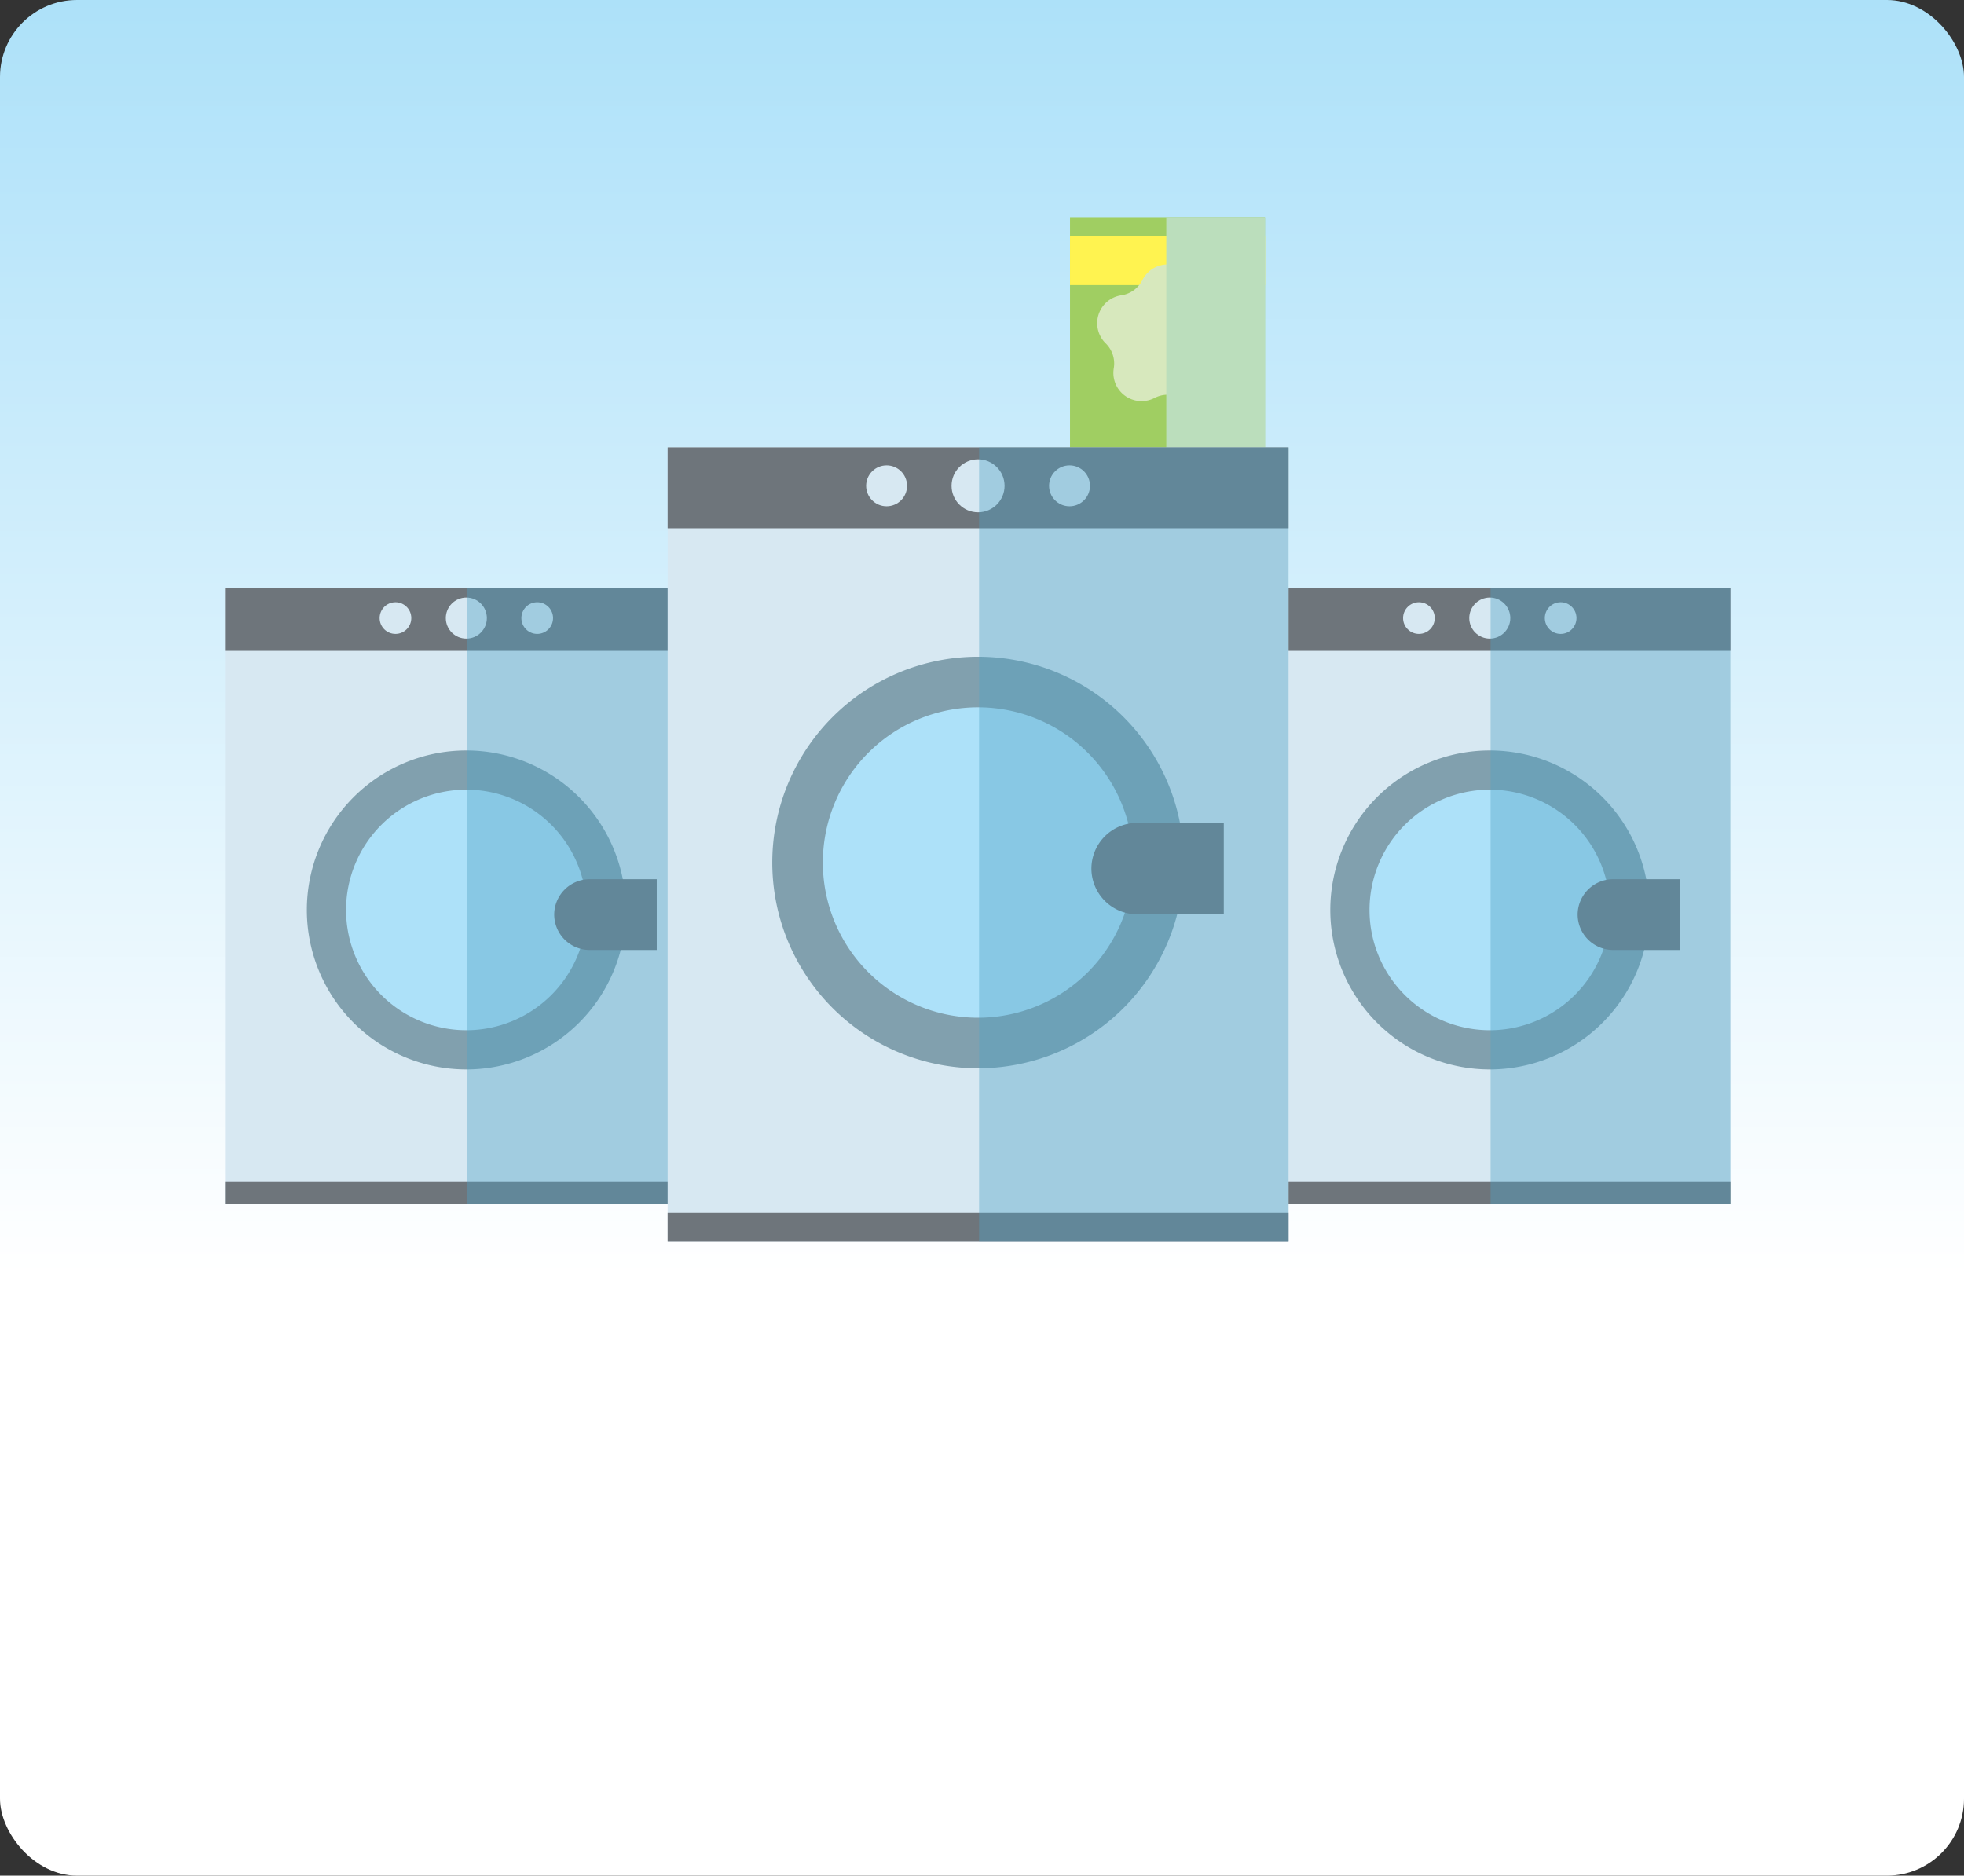 <svg xmlns="http://www.w3.org/2000/svg" xmlns:xlink="http://www.w3.org/1999/xlink" width="289" height="276" viewBox="0 0 289 276"><rect x="0" y="0" width="289" height="276" fill="#333333" stroke="none"/><defs><style>.cls-1{isolation:isolate;}.cls-2{fill:url(#linear-gradient);}.cls-3{fill:#a0ce62;}.cls-4{fill:#fff350;}.cls-5{fill:#d7e8bd;}.cls-6{fill:#bbdebc;}.cls-11,.cls-6{mix-blend-mode:multiply;}.cls-7{fill:#d7e8f2;}.cls-8{fill:#6e757b;}.cls-9{fill:#ade1f9;}.cls-10{fill:#81a0ae;}.cls-11{fill:#52a4c5;opacity:0.4;}</style><linearGradient id="linear-gradient" x1="144.5" y1="276" x2="144.5" gradientUnits="userSpaceOnUse"><stop offset="0.32" stop-color="#fff"/><stop offset="1" stop-color="#ade1f9"/></linearGradient></defs><title>laundry</title><g class="cls-1"><g id="Layer_1" data-name="Layer 1"><rect class="cls-2" width="289" height="276" rx="11.34" ry="11.34"/><rect class="cls-3" x="157.45" y="31.96" width="28.69" height="34"/><rect class="cls-4" x="157.45" y="34.73" width="28.69" height="7.22"/><path class="cls-5" d="M175.52,41.18h0a4.15,4.15,0,0,0,3.12,2.27h0a4.15,4.15,0,0,1,2.3,7.07h0a4.15,4.15,0,0,0-1.19,3.67h0a4.15,4.15,0,0,1-6,4.37h0a4.15,4.15,0,0,0-3.86,0h0a4.15,4.15,0,0,1-6-4.37h0a4.15,4.15,0,0,0-1.19-3.67h0a4.15,4.15,0,0,1,2.3-7.07h0a4.15,4.15,0,0,0,3.12-2.27h0A4.15,4.15,0,0,1,175.52,41.18Z"/><polygon class="cls-6" points="171.62 31.96 171.62 34.73 171.62 41.95 171.62 65.96 186.14 65.96 186.14 41.95 186.14 34.73 186.14 31.96 171.62 31.96"/><rect class="cls-7" x="183.82" y="86.55" width="70.81" height="90.57"/><rect class="cls-8" x="183.82" y="173.83" width="70.81" height="3.29"/><rect class="cls-8" x="183.82" y="86.55" width="70.81" height="9.23"/><circle class="cls-9" cx="219.22" cy="133.9" r="20.17"/><path class="cls-10" d="M219.22,110.43a23.47,23.47,0,1,0,23.47,23.47A23.47,23.47,0,0,0,219.22,110.43Zm0,41.17a17.7,17.7,0,1,1,17.7-17.7A17.7,17.7,0,0,1,219.22,151.6Z"/><circle class="cls-7" cx="219.22" cy="90.95" r="3.02"/><circle class="cls-7" cx="229.65" cy="90.95" r="2.33"/><circle class="cls-7" cx="208.79" cy="90.95" r="2.33"/><path class="cls-8" d="M247.24,129.37h-9.88a5.23,5.23,0,0,0-5.21,5.21h0a5.23,5.23,0,0,0,5.21,5.21h9.88V129.37Z"/><polygon class="cls-11" points="219.34 86.55 219.34 95.79 219.34 173.84 219.34 177.12 254.62 177.12 254.62 173.84 254.62 95.79 254.62 86.55 219.34 86.55"/><rect class="cls-7" x="33.22" y="86.55" width="70.81" height="90.57"/><rect class="cls-8" x="33.22" y="173.83" width="70.81" height="3.29"/><rect class="cls-8" x="33.22" y="86.55" width="70.81" height="9.23"/><circle class="cls-9" cx="68.62" cy="133.9" r="20.17"/><path class="cls-10" d="M68.62,110.43A23.47,23.47,0,1,0,92.09,133.9,23.47,23.47,0,0,0,68.62,110.43Zm0,41.17a17.7,17.7,0,1,1,17.7-17.7A17.7,17.7,0,0,1,68.62,151.6Z"/><circle class="cls-7" cx="68.62" cy="90.95" r="3.02"/><circle class="cls-7" cx="79.05" cy="90.95" r="2.33"/><circle class="cls-7" cx="58.19" cy="90.95" r="2.33"/><path class="cls-8" d="M96.64,129.37H86.76a5.23,5.23,0,0,0-5.21,5.21h0a5.23,5.23,0,0,0,5.21,5.21h9.88V129.37Z"/><polygon class="cls-11" points="68.74 86.55 68.74 95.79 68.74 173.84 68.74 177.12 104.03 177.12 104.03 173.84 104.03 95.79 104.03 86.55 68.74 86.55"/><rect class="cls-7" x="98.24" y="65.83" width="91.37" height="116.87"/><rect class="cls-8" x="98.24" y="178.46" width="91.37" height="4.24"/><rect class="cls-8" x="98.24" y="65.83" width="91.37" height="11.91"/><circle class="cls-9" cx="143.92" cy="126.92" r="26.03"/><path class="cls-10" d="M143.92,96.64a30.28,30.28,0,1,0,30.28,30.28A30.28,30.28,0,0,0,143.92,96.64Zm0,53.12a22.84,22.84,0,1,1,22.84-22.84A22.84,22.84,0,0,1,143.92,149.76Z"/><circle class="cls-7" cx="143.92" cy="71.49" r="3.9"/><circle class="cls-7" cx="157.38" cy="71.49" r="3.01"/><circle class="cls-7" cx="130.46" cy="71.49" r="3.01"/><path class="cls-8" d="M180.07,121.08H167.33a6.75,6.75,0,0,0-6.73,6.73h0a6.75,6.75,0,0,0,6.73,6.73h12.75V121.08Z"/><polygon class="cls-11" points="144.07 65.83 144.07 77.74 144.07 178.46 144.07 182.7 189.61 182.7 189.61 178.46 189.61 77.74 189.61 65.83 144.07 65.83"/></g></g></svg>
